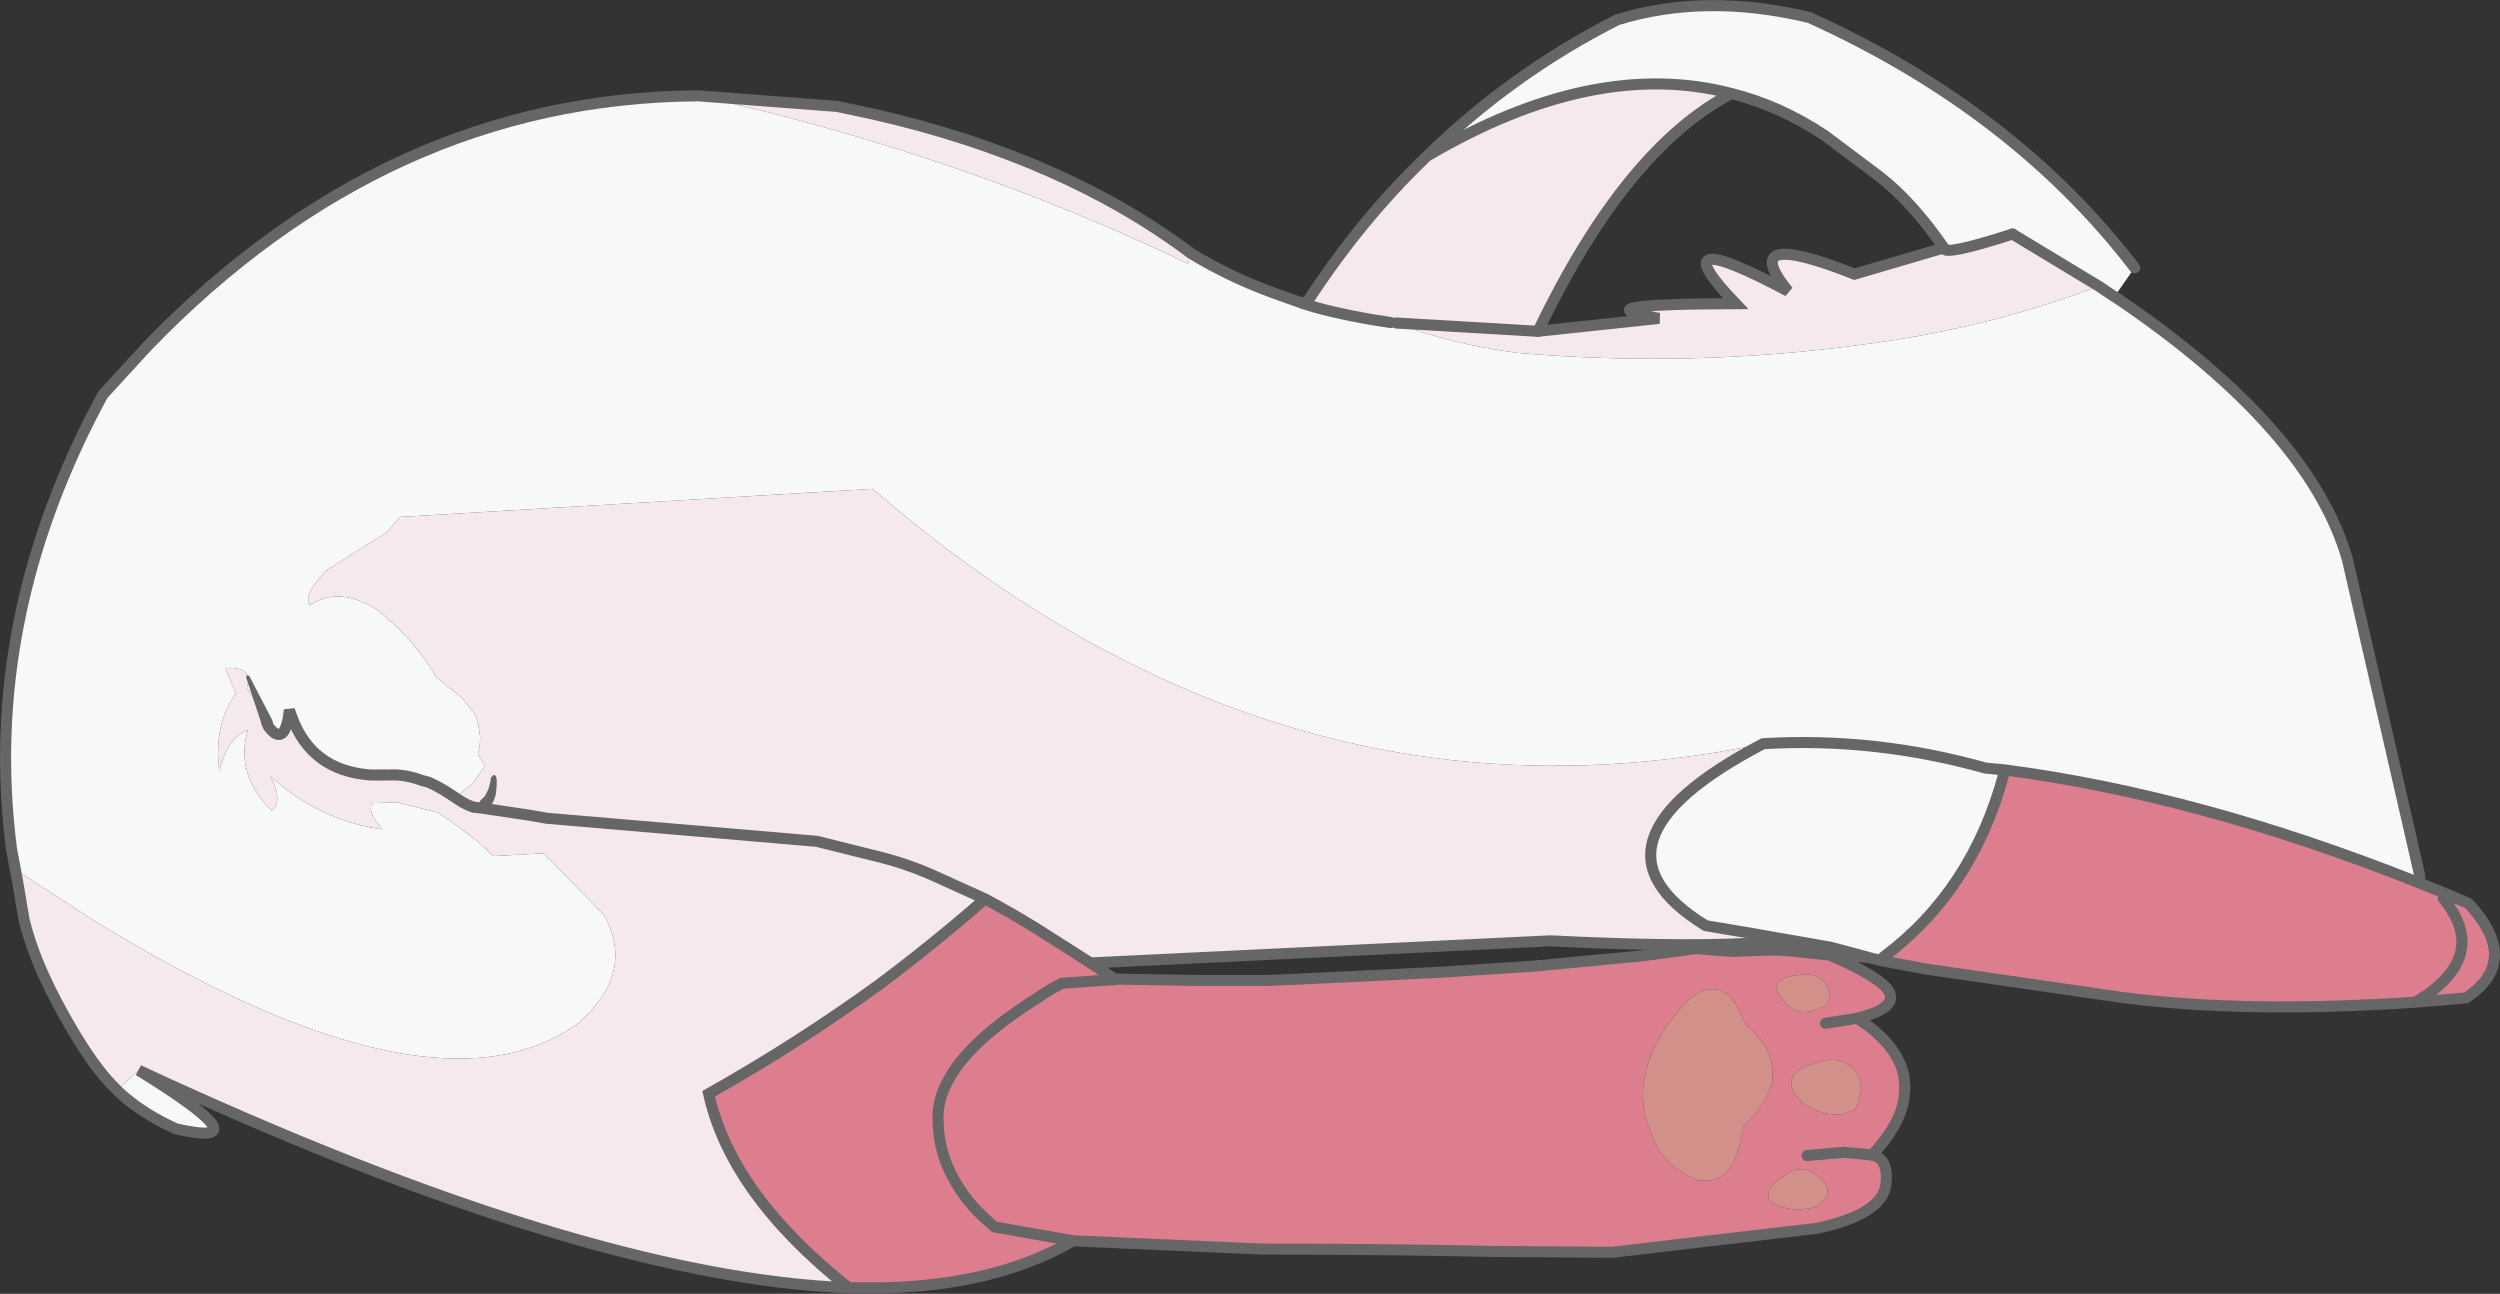 <?xml version="1.0" encoding="UTF-8" standalone="no"?>
<svg xmlns:xlink="http://www.w3.org/1999/xlink" height="140.4px" width="271.3px" xmlns="http://www.w3.org/2000/svg">
  <rect width="100%" height="100%" fill="#333333" stroke="none"/>
  <g transform="matrix(1.0, 0.0, 0.0, 1.0, 135.65, 74.2)">
    <path d="M75.3 -47.3 Q71.85 -52.3 68.3 -55.05 L62.3 -59.55 Q57.45 -62.75 52.25 -64.05 37.35 -67.95 19.2 -57.25 28.4 -66.25 39.85 -72.05 49.4 -75.0 60.7 -72.3 82.9 -62.25 96.0 -45.15 L93.8 -42.0 92.1 -43.15 93.8 -42.0 93.85 -42.0 Q115.05 -27.7 119.1 -13.45 L126.95 20.85 126.6 21.5 Q102.95 12.1 81.9 9.35 L79.8 9.15 81.8 9.8 Q78.4 22.45 68.75 29.65 L68.6 29.8 68.5 30.05 67.3 29.75 53.7 28.2 53.9 27.0 49.45 26.25 Q34.95 17.35 55.7 6.5 L55.75 6.5 Q67.9 5.8 79.8 9.15 67.9 5.8 55.75 6.5 L55.7 6.5 Q38.45 10.1 22.0 8.3 -11.2 4.6 -40.95 -21.15 L-92.25 -18.1 -93.7 -16.4 -100.1 -12.4 Q-102.9 -9.55 -102.0 -8.5 L-101.9 -8.6 Q-98.95 -10.5 -95.05 -8.25 -90.85 -5.1 -88.3 -0.7 L-85.5 1.55 -84.1 3.3 Q-83.7 4.35 -83.55 5.75 L-83.55 5.95 -83.6 6.85 -83.8 7.7 -83.0 8.9 -83.05 8.95 -84.3 10.75 -86.25 12.35 -86.85 11.95 -87.0 11.85 Q-88.1 11.15 -89.1 10.7 L-89.85 10.5 Q-91.7 9.8 -93.5 9.9 L-95.5 9.9 Q-101.9 9.4 -104.0 3.55 L-104.25 2.85 -104.35 3.65 Q-104.9 6.7 -106.45 4.75 L-106.6 4.5 -106.6 4.45 -106.7 4.25 -106.7 4.2 -106.75 4.15 -108.85 0.4 Q-108.6 -0.35 -108.8 -0.8 L-108.85 -0.95 Q-109.25 -1.85 -111.2 -1.7 L-110.05 1.05 Q-112.5 4.45 -111.85 9.45 -110.95 5.8 -108.75 5.05 -110.2 9.75 -106.15 13.8 -104.9 12.7 -106.3 10.05 -100.9 14.9 -94.15 15.8 -95.9 13.8 -95.2 12.95 L-93.2 12.9 -93.15 12.9 -92.5 12.9 -88.2 13.95 -87.6 14.35 -86.05 15.4 -83.9 17.05 -82.1 18.7 -76.65 18.4 -70.15 25.05 -70.0 25.3 Q-66.75 31.4 -72.85 36.8 -88.65 48.3 -125.45 25.7 L-133.7 20.35 -133.75 21.4 -133.75 22.05 -134.35 18.2 -134.4 17.95 Q-137.65 -7.1 -124.5 -31.35 L-119.6 -36.7 Q-93.65 -63.5 -60.1 -63.8 L-59.85 -63.8 Q-31.65 -57.55 -6.75 -45.6 L-6.4 -46.7 Q-2.4 -44.25 2.3 -42.5 L5.8 -41.25 7.1 -40.85 Q10.75 -39.85 15.25 -39.2 L15.85 -39.15 Q21.8 -36.85 29.05 -35.9 47.7 -34.3 66.05 -36.75 79.95 -38.5 92.1 -43.15 L82.75 -48.8 Q75.15 -46.35 75.3 -47.3 M-120.6 41.95 Q-106.65 50.55 -116.55 48.3 -120.1 46.7 -122.6 44.45 L-122.95 44.1 -120.6 41.95 M67.3 29.75 L66.95 29.65 63.05 28.6 53.9 27.0 63.05 28.6 66.95 29.65 67.3 29.75 M-134.4 17.95 L-133.75 21.4 -134.4 17.95 M-106.7 4.2 L-106.6 4.45 -106.7 4.2" fill="#f7f8fa" fill-rule="evenodd" stroke="none"/>
    <path d="M75.3 -47.3 Q75.15 -46.35 82.75 -48.8 L92.1 -43.15 Q79.95 -38.5 66.05 -36.75 47.7 -34.3 29.05 -35.9 21.8 -36.85 15.85 -39.15 L15.25 -39.2 Q10.75 -39.85 7.1 -40.85 L5.8 -41.25 6.35 -41.65 Q12.05 -50.4 19.2 -57.25 37.35 -67.95 52.25 -64.05 40.75 -58.05 31.25 -38.25 L44.4 -39.65 Q35.1 -41.2 52.7 -41.25 44.2 -50.15 58.4 -42.6 52.75 -49.55 65.6 -44.45 L75.3 -47.3 M31.25 -38.25 L31.2 -38.25 15.85 -39.15 31.2 -38.25 31.25 -38.25 M53.7 28.2 Q45.5 28.55 32.6 27.9 L-17.3 30.3 -22.95 26.7 Q-25.85 24.9 -28.75 23.35 L-34.5 20.75 Q-37.55 19.4 -41.0 18.6 L-47.0 17.1 -76.3 14.6 -78.3 14.25 -83.0 13.55 -84.15 13.4 -84.25 13.4 -84.4 13.35 Q-85.25 13.05 -86.25 12.35 -85.25 13.05 -84.4 13.35 L-84.25 13.4 -84.15 13.4 -83.0 13.55 -78.3 14.25 -76.3 14.6 -47.0 17.1 -41.0 18.6 Q-37.55 19.4 -34.5 20.75 L-28.75 23.35 Q-34.3 28.2 -40.25 32.65 -49.0 39.0 -58.75 44.5 -56.3 55.45 -43.55 65.55 -72.2 64.45 -120.6 41.95 L-122.95 44.1 Q-125.6 41.6 -128.75 35.9 -131.95 30.2 -133.05 25.55 L-133.75 21.4 Q-133.45 23.75 -133.75 22.05 L-133.75 21.4 -133.7 20.35 -125.45 25.7 Q-88.65 48.3 -72.85 36.8 -66.75 31.4 -70.0 25.3 L-70.15 25.05 -76.65 18.4 -82.1 18.7 -83.9 17.05 -86.05 15.4 -87.6 14.35 -88.2 13.95 -92.5 12.9 -93.15 12.9 -93.2 12.9 -95.2 12.95 Q-95.9 13.8 -94.15 15.8 -100.9 14.9 -106.3 10.05 -104.9 12.7 -106.15 13.8 -110.2 9.75 -108.75 5.05 -110.95 5.8 -111.85 9.45 -112.5 4.45 -110.05 1.05 L-111.2 -1.7 Q-109.25 -1.85 -108.85 -0.95 L-108.8 -0.8 Q-108.6 -0.35 -108.85 0.4 L-106.75 4.15 -106.7 4.2 -106.7 4.25 -106.6 4.45 -106.6 4.5 -106.45 4.75 Q-104.9 6.7 -104.35 3.65 L-104.25 2.85 -104.0 3.55 Q-101.9 9.4 -95.5 9.9 L-93.5 9.9 Q-91.7 9.8 -89.85 10.5 L-89.1 10.7 Q-88.1 11.15 -87.0 11.85 L-86.85 11.95 -86.25 12.35 -84.3 10.75 -83.05 8.95 -83.0 8.9 -83.8 7.7 -83.6 6.85 -83.55 5.95 -83.55 5.75 Q-83.7 4.35 -84.1 3.3 L-85.5 1.55 -88.3 -0.7 Q-90.85 -5.1 -95.05 -8.25 -98.95 -10.5 -101.9 -8.6 L-102.0 -8.5 Q-102.9 -9.55 -100.1 -12.4 L-93.7 -16.4 -92.25 -18.1 -40.95 -21.15 Q-11.2 4.6 22.0 8.3 38.45 10.1 55.7 6.5 34.95 17.35 49.45 26.25 L53.9 27.0 53.7 28.2 M-59.85 -63.8 L-44.8 -62.65 -40.8 -61.8 Q-20.25 -57.1 -6.4 -46.7 L-6.75 -45.6 Q-31.65 -57.55 -59.85 -63.8" fill="#f5e9eb" fill-rule="evenodd" stroke="none"/>
    <path d="M126.6 21.5 L129.7 22.75 132.25 23.85 Q138.0 30.1 131.95 34.1 L126.5 34.55 Q108.15 35.8 94.7 34.05 L90.2 33.4 73.3 30.95 68.5 30.05 68.6 29.8 68.75 29.65 Q78.4 22.45 81.8 9.8 L81.9 9.35 Q102.95 12.1 126.6 21.5 M-17.3 30.3 L-14.6 32.1 -14.4 32.05 -5.85 32.2 2.0 32.2 12.75 31.7 20.8 31.3 30.75 30.65 42.35 29.55 48.4 28.75 52.35 29.05 56.25 28.9 57.35 28.9 58.7 29.0 59.7 29.1 60.2 29.15 62.9 29.45 Q65.2 30.4 66.8 31.35 72.65 34.6 65.9 36.3 71.6 40.0 71.0 44.6 70.5 47.65 67.1 51.1 L67.5 51.15 Q69.35 51.5 69.0 54.4 68.55 57.6 61.5 59.1 L39.3 61.7 26.2 61.6 20.8 61.5 Q11.6 61.35 1.25 61.35 L-19.2 60.45 Q-27.45 65.25 -39.7 65.55 L-43.55 65.55 Q-56.3 55.45 -58.75 44.5 -49.0 39.0 -40.25 32.65 -34.3 28.2 -28.75 23.35 -25.85 24.9 -22.95 26.7 L-17.3 30.3 M126.5 34.55 Q134.7 29.65 129.5 23.3 134.7 29.65 126.5 34.55 M53.55 48.05 Q56.4 45.3 56.7 42.85 56.9 40.25 54.9 38.0 54.35 37.45 53.8 37.05 L53.15 35.5 53.05 35.35 Q51.8 33.1 50.2 33.15 48.05 33.1 45.35 37.0 41.0 43.25 43.65 49.15 44.9 52.35 48.35 53.8 51.05 54.45 52.35 52.1 53.15 50.55 53.55 48.05 M57.9 34.4 Q59.15 35.95 60.9 35.55 61.35 35.35 61.75 35.25 L61.85 35.2 62.15 35.1 Q63.45 34.35 62.6 32.7 61.8 31.45 60.05 31.55 L58.85 31.7 Q56.7 32.15 57.25 33.45 L57.9 34.4 M60.05 45.55 Q62.3 47.0 64.35 46.7 L65.65 46.2 Q66.95 43.85 65.65 41.95 64.4 40.6 62.6 40.85 L62.2 40.9 62.1 40.95 60.65 41.4 Q58.85 42.05 58.75 43.2 58.6 44.2 60.05 45.55 M62.45 36.85 L65.9 36.3 62.45 36.85 M60.45 51.2 L64.45 50.85 67.1 51.1 64.45 50.85 60.45 51.2 M56.55 56.2 Q58.55 57.5 61.35 56.8 63.65 55.25 62.0 53.8 61.1 52.9 60.3 52.75 59.35 52.5 58.4 53.15 56.9 54.0 56.45 54.85 56.0 55.55 56.55 56.2 M-14.6 32.1 L-20.4 32.5 Q-21.85 33.25 -23.15 34.15 -34.15 41.05 -33.85 47.4 -33.8 51.1 -31.85 54.25 -30.45 56.7 -27.7 58.95 L-19.2 60.45 -27.7 58.95 Q-30.45 56.7 -31.85 54.25 -33.8 51.1 -33.85 47.4 -34.15 41.05 -23.15 34.15 -21.85 33.25 -20.4 32.5 L-14.6 32.1" fill="#dd7e8f" fill-rule="evenodd" stroke="none"/>
    <path d="M81.9 9.35 L81.8 9.8 79.8 9.15 81.9 9.35" fill="#ed99ac" fill-rule="evenodd" stroke="none"/>
    <path d="M60.05 45.55 Q58.6 44.2 58.75 43.2 58.85 42.05 60.65 41.4 L62.1 40.95 62.2 40.9 62.6 40.85 Q64.4 40.6 65.65 41.95 66.95 43.85 65.65 46.2 L64.35 46.7 Q62.3 47.0 60.05 45.55 M57.9 34.4 L57.25 33.45 Q56.7 32.15 58.85 31.7 L60.05 31.55 Q61.8 31.45 62.6 32.7 63.45 34.35 62.15 35.1 L61.85 35.2 61.75 35.25 Q61.35 35.35 60.9 35.55 59.15 35.95 57.9 34.4 M53.55 48.05 Q53.15 50.55 52.35 52.1 51.05 54.45 48.35 53.8 44.9 52.35 43.65 49.15 41.0 43.25 45.35 37.0 48.05 33.1 50.2 33.15 51.8 33.1 53.05 35.35 L53.15 35.5 53.8 37.05 Q54.35 37.45 54.9 38.0 56.9 40.25 56.7 42.85 56.4 45.3 53.55 48.05 M56.55 56.2 Q56.0 55.55 56.45 54.85 56.9 54.0 58.4 53.15 59.35 52.5 60.3 52.75 61.1 52.9 62.0 53.8 63.65 55.25 61.35 56.8 58.55 57.5 56.55 56.2" fill="#d2908a" fill-rule="evenodd" stroke="none"/>
    <path d="M52.25 -64.05 Q57.45 -62.75 62.3 -59.55 L68.3 -55.05 Q71.85 -52.3 75.3 -47.3 M82.75 -48.8 L92.1 -43.15 93.8 -42.0 93.85 -42.0 Q115.05 -27.7 119.1 -13.45 L126.95 20.85 M96.0 -45.15 Q82.9 -62.25 60.7 -72.3 49.4 -75.0 39.85 -72.05 28.4 -66.25 19.2 -57.25 37.35 -67.95 52.25 -64.05 40.75 -58.05 31.25 -38.25 M5.8 -41.25 L6.35 -41.65 Q12.05 -50.4 19.2 -57.25 M126.6 21.5 L129.7 22.75 132.25 23.85 Q138.0 30.1 131.95 34.1 L126.5 34.55 Q108.15 35.8 94.7 34.05 L90.2 33.4 73.3 30.95 68.5 30.05 67.3 29.75 53.7 28.2 Q45.5 28.55 32.6 27.9 L-17.3 30.3 M129.5 23.3 Q134.7 29.65 126.5 34.55 M81.8 9.8 L81.9 9.35 79.8 9.15 Q67.9 5.8 55.75 6.5 L55.7 6.5 Q34.95 17.35 49.45 26.25 L53.9 27.0 63.05 28.6 66.95 29.65 67.3 29.75 M81.8 9.8 Q78.4 22.45 68.75 29.65 L68.6 29.8 M126.6 21.5 Q102.95 12.1 81.9 9.35" fill="none" stroke="#666666" stroke-linecap="round" stroke-linejoin="round" stroke-width="1.2"/>
    <path d="M75.3 -47.3 Q75.15 -46.35 82.75 -48.8 M31.25 -38.25 L44.4 -39.65 Q35.1 -41.2 52.7 -41.25 44.2 -50.15 58.4 -42.6 52.75 -49.55 65.6 -44.45 L75.3 -47.3 M15.85 -39.15 L31.2 -38.25 31.25 -38.25 M-6.4 -46.7 Q-2.4 -44.25 2.3 -42.5 L5.8 -41.25 7.1 -40.85 Q10.75 -39.85 15.25 -39.2 M-17.3 30.3 L-14.6 32.1 -14.4 32.05 -5.85 32.2 2.0 32.2 12.75 31.7 20.8 31.3 30.75 30.65 42.35 29.55 48.4 28.75 52.35 29.05 56.25 28.9 57.35 28.9 58.7 29.0 59.7 29.1 60.2 29.15 62.9 29.45 Q65.2 30.4 66.8 31.35 72.65 34.6 65.9 36.3 71.6 40.0 71.0 44.6 L70.95 45.1 Q70.5 47.95 67.5 51.15 69.35 51.5 69.0 54.4 68.55 57.6 61.5 59.1 L39.3 61.7 26.2 61.6 20.8 61.5 Q11.6 61.35 1.25 61.35 L-19.2 60.45 Q-27.45 65.25 -39.7 65.55 L-43.55 65.55 Q-72.2 64.45 -120.6 41.95 -106.65 50.55 -116.55 48.3 -120.1 46.7 -122.6 44.45 L-122.95 44.1 Q-125.6 41.6 -128.75 35.9 -131.95 30.2 -133.05 25.55 L-133.75 21.4 -134.4 17.95 Q-137.65 -7.1 -124.5 -31.35 L-119.6 -36.7 Q-93.65 -63.5 -60.1 -63.8 M-134.35 18.2 L-134.4 17.95 M-59.85 -63.8 L-44.8 -62.65 -40.8 -61.8 Q-20.25 -57.1 -6.4 -46.7 M65.9 36.3 L62.45 36.85 M67.5 51.15 L67.1 51.1 64.45 50.85 60.45 51.2 M-86.25 12.35 Q-85.25 13.05 -84.4 13.35 L-84.25 13.4 -84.15 13.4 -83.0 13.55 -78.3 14.25 -76.3 14.6 -47.0 17.1 -41.0 18.6 Q-37.55 19.4 -34.5 20.75 L-28.75 23.35 Q-25.85 24.9 -22.95 26.7 L-17.3 30.3 M-19.2 60.45 L-27.7 58.95 Q-30.45 56.7 -31.85 54.25 -33.8 51.1 -33.85 47.4 -34.15 41.05 -23.15 34.15 -21.85 33.25 -20.4 32.5 L-14.6 32.1 M-43.55 65.55 Q-56.3 55.45 -58.75 44.5 -49.0 39.0 -40.25 32.65 -34.3 28.2 -28.75 23.35 M-106.6 4.5 L-106.45 4.75 Q-104.9 6.7 -104.35 3.65 L-104.25 2.85 -104.0 3.55 Q-101.9 9.4 -95.5 9.9 L-93.5 9.9 Q-91.7 9.8 -89.85 10.5 L-89.1 10.7 Q-88.1 11.15 -87.0 11.85 L-86.85 11.95 -86.25 12.35 M-106.6 4.45 L-106.7 4.2" fill="none" stroke="#666666" stroke-linecap="round" stroke-linejoin="miter-clip" stroke-miterlimit="3.0" stroke-width="1.2"/>
    <path d="M-82.35 10.15 L-82.1 9.9 Q-81.8 9.9 -81.8 10.2 L-81.75 10.3 -81.75 11.15 -81.8 11.45 -81.8 11.75 -81.85 11.9 -81.85 12.05 -82.0 12.5 -82.05 12.6 -82.1 12.75 -82.15 12.85 -82.25 13.0 -82.3 13.1 -82.4 13.25 -82.6 13.45 -83.45 13.35 Q-83.8 12.9 -83.35 12.5 L-83.25 12.45 -83.2 12.35 -83.0 12.15 -82.7 11.55 -82.65 11.4 -82.6 11.3 -82.4 10.45 -82.4 10.3 -82.35 10.15 M-106.1 3.95 L-106.1 4.0 Q-105.9 4.65 -106.45 4.8 -106.95 4.95 -107.25 4.4 L-108.95 -0.7 -108.85 -0.95 -108.6 -0.85 -106.1 3.95" fill="#666666" fill-rule="evenodd" stroke="none"/>
  </g>
</svg>
